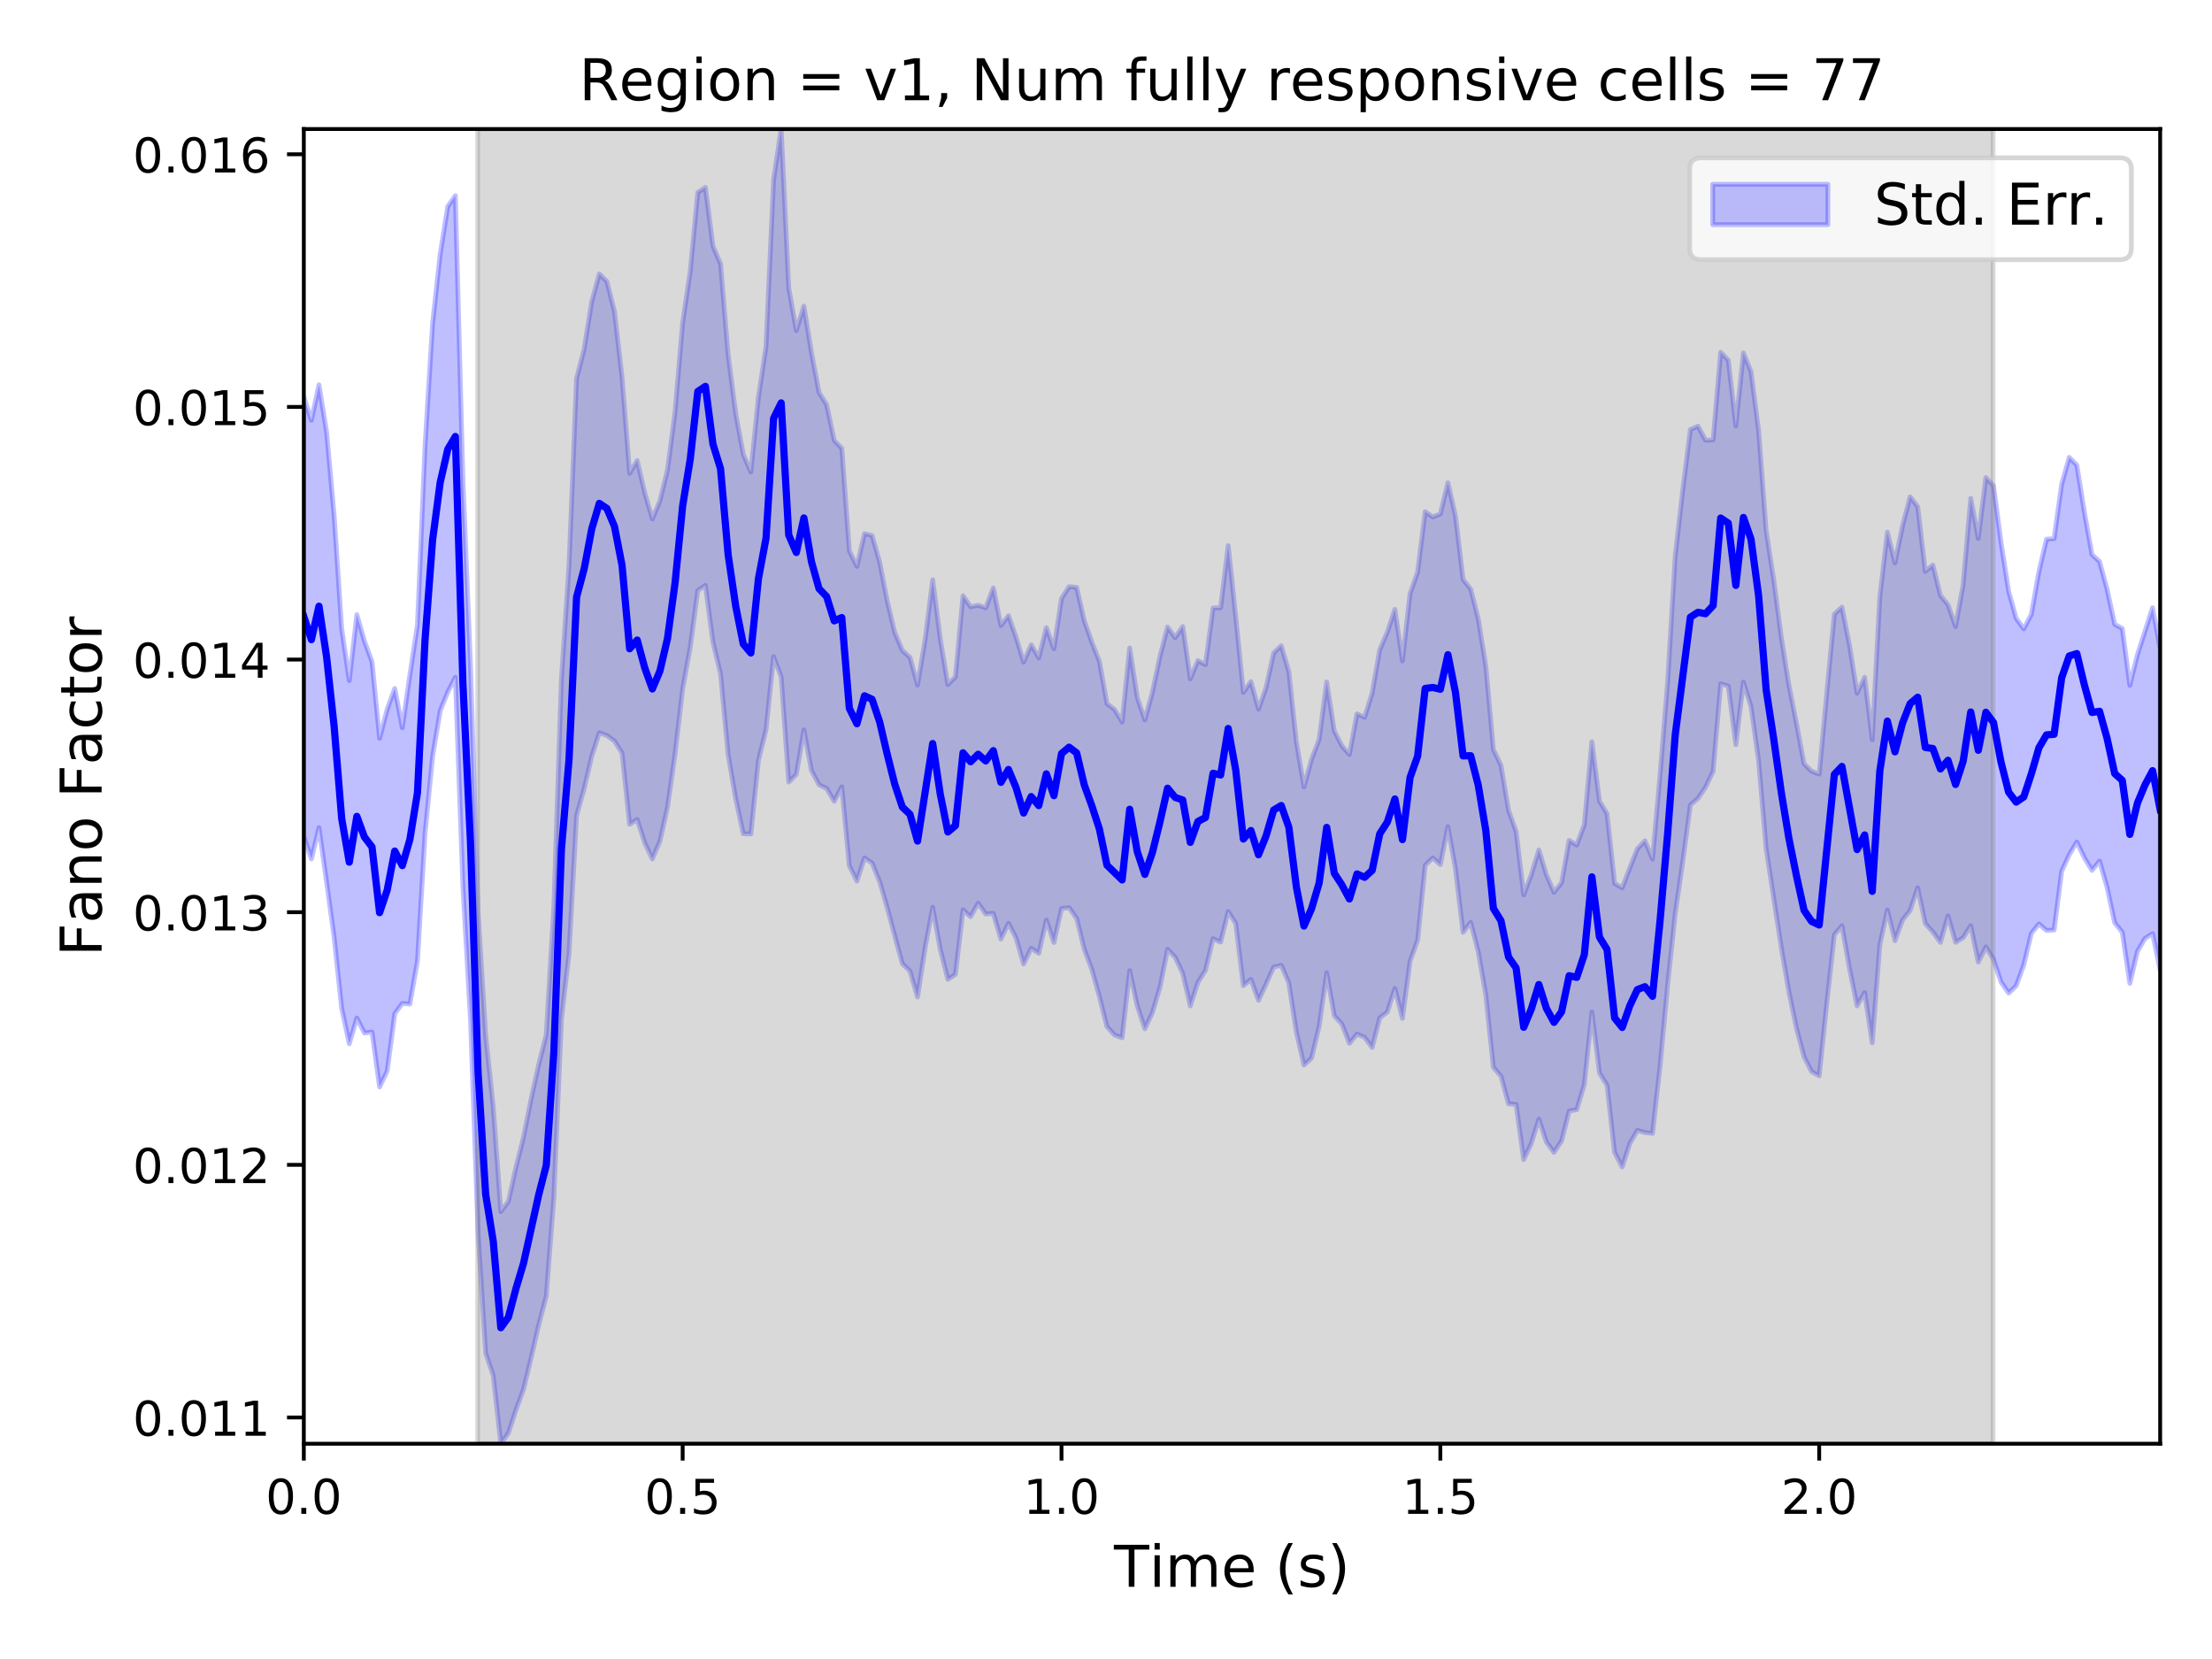 <?xml version="1.0" encoding="utf-8" standalone="no"?>
<!DOCTYPE svg PUBLIC "-//W3C//DTD SVG 1.1//EN"
  "http://www.w3.org/Graphics/SVG/1.1/DTD/svg11.dtd">
<!-- Created with matplotlib (https://matplotlib.org/) -->
<svg height="345.6pt" version="1.1" viewBox="0 0 460.8 345.6" width="460.8pt" xmlns="http://www.w3.org/2000/svg" xmlns:xlink="http://www.w3.org/1999/xlink">
 <defs>
  <style type="text/css">
*{stroke-linecap:butt;stroke-linejoin:round;}
  </style>
 </defs>
 <g id="figure_1">
  <g id="patch_1">
   <path d="M 0 345.6 
L 460.8 345.6 
L 460.8 0 
L 0 0 
z
" style="fill:#ffffff;"/>
  </g>
  <g id="axes_1">
   <g id="patch_2">
    <path d="M 63.29 300.76 
L 450 300.76 
L 450 26.88 
L 63.29 26.88 
z
" style="fill:#ffffff;"/>
   </g>
   <g id="PolyCollection_1">
    <defs>
     <path d="M 63.29 -262.924 
L 63.29 -171.371 
L 64.868 -166.653 
L 66.447 -173.198 
L 68.025 -161.938 
L 69.604 -150.371 
L 71.182 -135.532 
L 72.76 -128.17 
L 74.339 -133.522 
L 75.917 -130.407 
L 77.496 -130.612 
L 79.074 -119.158 
L 80.652 -122.468 
L 82.231 -134.428 
L 83.809 -136.569 
L 85.388 -136.446 
L 86.966 -145.476 
L 88.545 -171.958 
L 90.123 -188.089 
L 91.701 -197.516 
L 93.28 -201.44 
L 94.858 -204.515 
L 96.437 -160.906 
L 98.015 -133.15 
L 99.593 -88.686 
L 101.172 -63.714 
L 102.75 -59.066 
L 104.329 -44.84 
L 105.907 -47.07 
L 107.485 -51.899 
L 109.064 -56.196 
L 110.642 -62.717 
L 112.221 -69.588 
L 113.799 -75.627 
L 115.377 -96.228 
L 116.956 -133.262 
L 118.534 -146.983 
L 120.113 -175.711 
L 121.691 -181.327 
L 123.27 -188.056 
L 124.848 -192.947 
L 126.426 -192.387 
L 128.005 -191.221 
L 129.583 -188.727 
L 131.162 -173.89 
L 132.74 -174.884 
L 134.318 -170.001 
L 135.897 -166.672 
L 137.475 -170.385 
L 139.054 -177.484 
L 140.632 -188.6 
L 142.21 -202.102 
L 143.789 -210.799 
L 145.367 -222.59 
L 146.946 -223.673 
L 148.524 -211.836 
L 150.102 -205.269 
L 151.681 -188.456 
L 153.259 -179.223 
L 154.838 -171.917 
L 156.416 -171.866 
L 157.994 -187.231 
L 159.573 -193.533 
L 161.151 -208.82 
L 162.73 -204.612 
L 164.308 -182.678 
L 165.887 -184.273 
L 167.465 -193.574 
L 169.043 -185.077 
L 170.622 -182.107 
L 172.2 -181.35 
L 173.779 -178.679 
L 175.357 -181.705 
L 176.935 -165.236 
L 178.514 -162.053 
L 180.092 -166.876 
L 181.671 -165.81 
L 183.249 -161.951 
L 184.827 -156.533 
L 186.406 -150.603 
L 187.984 -144.837 
L 189.563 -143.297 
L 191.141 -137.889 
L 192.719 -148.165 
L 194.298 -156.6 
L 195.876 -147.833 
L 197.455 -141.584 
L 199.033 -142.615 
L 200.612 -156.067 
L 202.19 -154.639 
L 203.768 -157.452 
L 205.347 -155.197 
L 206.925 -155.337 
L 208.504 -149.971 
L 210.082 -153.264 
L 211.66 -150.211 
L 213.239 -144.789 
L 214.817 -148.059 
L 216.396 -147.008 
L 217.974 -153.942 
L 219.552 -149.259 
L 221.131 -156.328 
L 222.709 -156.523 
L 224.288 -154.267 
L 225.866 -147.894 
L 227.444 -143.679 
L 229.023 -138 
L 230.601 -131.735 
L 232.18 -129.983 
L 233.758 -129.411 
L 235.336 -143.399 
L 236.915 -136.068 
L 238.493 -131.274 
L 240.072 -134.655 
L 241.65 -139.99 
L 243.229 -147.835 
L 244.807 -146.207 
L 246.385 -142.823 
L 247.964 -136.059 
L 249.542 -140.935 
L 251.121 -143.466 
L 252.699 -150.069 
L 254.277 -149.33 
L 255.856 -155.725 
L 257.434 -153.212 
L 259.013 -140.274 
L 260.591 -141.574 
L 262.169 -137.195 
L 263.748 -140.606 
L 265.326 -144.135 
L 266.905 -144.512 
L 268.483 -140.883 
L 270.061 -130.588 
L 271.64 -123.723 
L 273.218 -125.186 
L 274.797 -131.762 
L 276.375 -142.954 
L 277.954 -134.024 
L 279.532 -132.294 
L 281.11 -128.258 
L 282.689 -130.184 
L 284.267 -129.521 
L 285.846 -127.394 
L 287.424 -133.566 
L 289.002 -134.784 
L 290.581 -139.673 
L 292.159 -133.465 
L 293.738 -145.338 
L 295.316 -149.763 
L 296.894 -165.369 
L 298.473 -166.889 
L 300.051 -165.486 
L 301.63 -173.4 
L 303.208 -164.582 
L 304.786 -151.372 
L 306.365 -153.456 
L 307.943 -147.385 
L 309.522 -138.36 
L 311.1 -123.262 
L 312.678 -121.425 
L 314.257 -115.648 
L 315.835 -115.525 
L 317.414 -104.039 
L 318.992 -107.395 
L 320.571 -112.48 
L 322.149 -107.697 
L 323.727 -105.541 
L 325.306 -107.933 
L 326.884 -114.16 
L 328.463 -114.435 
L 330.041 -119.693 
L 331.619 -134.777 
L 333.198 -122.063 
L 334.776 -119.528 
L 336.355 -105.526 
L 337.933 -102.494 
L 339.511 -107.371 
L 341.09 -110.127 
L 342.668 -109.671 
L 344.247 -109.497 
L 345.825 -123.568 
L 347.403 -140.486 
L 348.982 -155.279 
L 350.56 -166.196 
L 352.139 -177.927 
L 353.717 -179.274 
L 355.296 -181.621 
L 356.874 -184.94 
L 358.452 -203.154 
L 360.031 -202.677 
L 361.609 -190.464 
L 363.188 -203.515 
L 364.766 -198.415 
L 366.344 -187.172 
L 367.923 -168.83 
L 369.501 -158.462 
L 371.08 -148.198 
L 372.658 -139.044 
L 374.236 -131.421 
L 375.815 -125.468 
L 377.393 -122.367 
L 378.972 -121.476 
L 380.55 -136.586 
L 382.128 -150.875 
L 383.707 -152.764 
L 385.285 -143.853 
L 386.864 -136.058 
L 388.442 -138.835 
L 390.02 -128.358 
L 391.599 -148.774 
L 393.177 -156.025 
L 394.756 -149.623 
L 396.334 -153.938 
L 397.913 -155.931 
L 399.491 -160.665 
L 401.069 -153.224 
L 402.648 -151.454 
L 404.226 -149.275 
L 405.805 -154.813 
L 407.383 -149.287 
L 408.961 -150.272 
L 410.54 -152.766 
L 412.118 -145.173 
L 413.697 -148.342 
L 415.275 -145.749 
L 416.853 -141.012 
L 418.432 -138.725 
L 420.01 -140.239 
L 421.589 -144.601 
L 423.167 -151.162 
L 424.745 -153.131 
L 426.324 -151.769 
L 427.902 -151.866 
L 429.481 -164.094 
L 431.059 -167.558 
L 432.638 -170.186 
L 434.216 -166.902 
L 435.794 -164.288 
L 437.373 -166.238 
L 438.951 -160.713 
L 440.53 -153.357 
L 442.108 -151.408 
L 443.686 -140.737 
L 445.265 -147.393 
L 446.843 -150.112 
L 448.422 -151.111 
L 450 -143.481 
L 450 -210.403 
L 450 -210.403 
L 448.422 -219.002 
L 446.843 -214.101 
L 445.265 -209.204 
L 443.686 -202.83 
L 442.108 -214.657 
L 440.53 -215.545 
L 438.951 -222.806 
L 437.373 -228.618 
L 435.794 -230.079 
L 434.216 -238.893 
L 432.638 -248.717 
L 431.059 -250.322 
L 429.481 -244.698 
L 427.902 -233.391 
L 426.324 -233.272 
L 424.745 -226.535 
L 423.167 -217.612 
L 421.589 -214.586 
L 420.01 -216.775 
L 418.432 -222.443 
L 416.853 -232.591 
L 415.275 -244.435 
L 413.697 -246.108 
L 412.118 -233.426 
L 410.54 -241.784 
L 408.961 -223.768 
L 407.383 -215.07 
L 405.805 -219.632 
L 404.226 -221.552 
L 402.648 -227.891 
L 401.069 -226.567 
L 399.491 -240.061 
L 397.913 -242.099 
L 396.334 -236.045 
L 394.756 -228.332 
L 393.177 -234.738 
L 391.599 -221.157 
L 390.02 -191.474 
L 388.442 -204.501 
L 386.864 -201.187 
L 385.285 -211.17 
L 383.707 -219.118 
L 382.128 -217.662 
L 380.55 -201.138 
L 378.972 -184.332 
L 377.393 -184.93 
L 375.815 -186.481 
L 374.236 -194.896 
L 372.658 -202.883 
L 371.08 -212.799 
L 369.501 -224.787 
L 367.923 -234.965 
L 366.344 -255.935 
L 364.766 -268.162 
L 363.188 -272.093 
L 361.609 -256.843 
L 360.031 -270.563 
L 358.452 -272.21 
L 356.874 -253.967 
L 355.296 -253.884 
L 353.717 -256.823 
L 352.139 -256.123 
L 350.56 -243.536 
L 348.982 -229.754 
L 347.403 -203.429 
L 345.825 -184.147 
L 344.247 -166.611 
L 342.668 -170.438 
L 341.09 -168.771 
L 339.511 -164.771 
L 337.933 -160.633 
L 336.355 -161.572 
L 334.776 -176.093 
L 333.198 -178.689 
L 331.619 -191.083 
L 330.041 -173.768 
L 328.463 -169.547 
L 326.884 -170.528 
L 325.306 -161.714 
L 323.727 -159.712 
L 322.149 -163.366 
L 320.571 -168.539 
L 318.992 -163.36 
L 317.414 -159.162 
L 315.835 -172.36 
L 314.257 -176.801 
L 312.678 -186.179 
L 311.1 -189.458 
L 309.522 -206.819 
L 307.943 -216.691 
L 306.365 -222.89 
L 304.786 -224.888 
L 303.208 -238.047 
L 301.63 -245.034 
L 300.051 -238.542 
L 298.473 -237.892 
L 296.894 -239.001 
L 295.316 -226.382 
L 293.738 -221.92 
L 292.159 -207.92 
L 290.581 -218.656 
L 289.002 -213.89 
L 287.424 -210.24 
L 285.846 -201.183 
L 284.267 -196.156 
L 282.689 -196.898 
L 281.11 -188.405 
L 279.532 -190.236 
L 277.954 -193.35 
L 276.375 -203.518 
L 274.797 -191.521 
L 273.218 -187.408 
L 271.64 -181.648 
L 270.061 -191.028 
L 268.483 -205.687 
L 266.905 -211.072 
L 265.326 -209.569 
L 263.748 -202.346 
L 262.169 -197.876 
L 260.591 -203.606 
L 259.013 -201.353 
L 257.434 -217.062 
L 255.856 -231.956 
L 254.277 -218.983 
L 252.699 -218.946 
L 251.121 -207.134 
L 249.542 -207.992 
L 247.964 -204.176 
L 246.385 -215.07 
L 244.807 -212.757 
L 243.229 -214.974 
L 241.65 -208.883 
L 240.072 -201.393 
L 238.493 -195.613 
L 236.915 -200.292 
L 235.336 -210.634 
L 233.758 -195.179 
L 232.18 -197.801 
L 230.601 -198.993 
L 229.023 -207.807 
L 227.444 -211.824 
L 225.866 -216.311 
L 224.288 -223.237 
L 222.709 -223.373 
L 221.131 -220.898 
L 219.552 -210.447 
L 217.974 -214.843 
L 216.396 -208.548 
L 214.817 -211.262 
L 213.239 -207.667 
L 211.66 -212.849 
L 210.082 -217.341 
L 208.504 -215.277 
L 206.925 -223.118 
L 205.347 -218.971 
L 203.768 -219.507 
L 202.19 -219.194 
L 200.612 -221.492 
L 199.033 -204.605 
L 197.455 -202.979 
L 195.876 -212.462 
L 194.298 -224.813 
L 192.719 -212.277 
L 191.141 -202.883 
L 189.563 -208.655 
L 187.984 -210.084 
L 186.406 -213.779 
L 184.827 -220.384 
L 183.249 -228.48 
L 181.671 -234.036 
L 180.092 -234.428 
L 178.514 -227.608 
L 176.935 -230.83 
L 175.357 -252.203 
L 173.779 -253.845 
L 172.2 -261.298 
L 170.622 -263.821 
L 169.043 -272.089 
L 167.465 -281.828 
L 165.887 -276.74 
L 164.308 -285.589 
L 162.73 -318.72 
L 161.151 -308.088 
L 159.573 -273.364 
L 157.994 -262.831 
L 156.416 -247.271 
L 154.838 -250.947 
L 153.259 -259.455 
L 151.681 -271.699 
L 150.102 -290.648 
L 148.524 -294.305 
L 146.946 -306.553 
L 145.367 -305.52 
L 143.789 -289.09 
L 142.21 -278.335 
L 140.632 -259.797 
L 139.054 -247.719 
L 137.475 -241.255 
L 135.897 -237.483 
L 134.318 -242.893 
L 132.74 -249.654 
L 131.162 -247.004 
L 129.583 -266.93 
L 128.005 -280.662 
L 126.426 -286.971 
L 124.848 -288.533 
L 123.27 -282.749 
L 121.691 -272.87 
L 120.113 -266.736 
L 118.534 -227.688 
L 116.956 -204.141 
L 115.377 -156.683 
L 113.799 -130.061 
L 112.221 -123.803 
L 110.642 -116.668 
L 109.064 -108.716 
L 107.485 -102.444 
L 105.907 -95.314 
L 104.329 -93.182 
L 102.75 -115.05 
L 101.172 -129.871 
L 99.593 -155.613 
L 98.015 -206.875 
L 96.437 -245.538 
L 94.858 -304.842 
L 93.28 -302.59 
L 91.701 -292.678 
L 90.123 -278.26 
L 88.545 -252.716 
L 86.966 -215.452 
L 85.388 -205.021 
L 83.809 -193.996 
L 82.231 -202.179 
L 80.652 -197.824 
L 79.074 -191.787 
L 77.496 -207.723 
L 75.917 -212.051 
L 74.339 -217.551 
L 72.76 -203.81 
L 71.182 -214.59 
L 69.604 -238.212 
L 68.025 -255.701 
L 66.447 -265.438 
L 64.868 -258.04 
L 63.29 -262.924 
z
" id="m37f18c3637" style="stroke:#0000ff;stroke-opacity:0.25;"/>
    </defs>
    <g clip-path="url(#p51eeb7cd8c)">
     <use style="fill:#0000ff;fill-opacity:0.25;stroke:#0000ff;stroke-opacity:0.25;" x="0" xlink:href="#m37f18c3637" y="345.6"/>
    </g>
   </g>
   <g id="PolyCollection_2">
    <defs>
     <path d="M 99.514 -44.84 
L 99.514 -318.72 
L 415.196 -318.72 
L 415.196 -44.84 
L 415.196 -44.84 
L 99.514 -44.84 
z
" id="m13f247b39d" style="stroke:#808080;stroke-opacity:0.3;"/>
    </defs>
    <g clip-path="url(#p51eeb7cd8c)">
     <use style="fill:#808080;fill-opacity:0.3;stroke:#808080;stroke-opacity:0.3;" x="0" xlink:href="#m13f247b39d" y="345.6"/>
    </g>
   </g>
   <g id="matplotlib.axis_1">
    <g id="xtick_1">
     <g id="line2d_1">
      <defs>
       <path d="M 0 0 
L 0 3.5 
" id="me05dcfaf35" style="stroke:#000000;stroke-width:0.8;"/>
      </defs>
      <g>
       <use style="stroke:#000000;stroke-width:0.8;" x="63.29" xlink:href="#me05dcfaf35" y="300.76"/>
      </g>
     </g>
     <g id="text_1">
      <!-- 0.0 -->
      <defs>
       <path d="M 31.781 66.406 
Q 24.172 66.406 20.328 58.906 
Q 16.5 51.422 16.5 36.375 
Q 16.5 21.391 20.328 13.891 
Q 24.172 6.391 31.781 6.391 
Q 39.453 6.391 43.281 13.891 
Q 47.125 21.391 47.125 36.375 
Q 47.125 51.422 43.281 58.906 
Q 39.453 66.406 31.781 66.406 
z
M 31.781 74.219 
Q 44.047 74.219 50.516 64.516 
Q 56.984 54.828 56.984 36.375 
Q 56.984 17.969 50.516 8.266 
Q 44.047 -1.422 31.781 -1.422 
Q 19.531 -1.422 13.062 8.266 
Q 6.594 17.969 6.594 36.375 
Q 6.594 54.828 13.062 64.516 
Q 19.531 74.219 31.781 74.219 
z
" id="DejaVuSans-48"/>
       <path d="M 10.688 12.406 
L 21 12.406 
L 21 0 
L 10.688 0 
z
" id="DejaVuSans-46"/>
      </defs>
      <g transform="translate(55.338 315.358)scale(0.1 -0.1)">
       <use xlink:href="#DejaVuSans-48"/>
       <use x="63.623" xlink:href="#DejaVuSans-46"/>
       <use x="95.41" xlink:href="#DejaVuSans-48"/>
      </g>
     </g>
    </g>
    <g id="xtick_2">
     <g id="line2d_2">
      <g>
       <use style="stroke:#000000;stroke-width:0.8;" x="142.21" xlink:href="#me05dcfaf35" y="300.76"/>
      </g>
     </g>
     <g id="text_2">
      <!-- 0.5 -->
      <defs>
       <path d="M 10.797 72.906 
L 49.516 72.906 
L 49.516 64.594 
L 19.828 64.594 
L 19.828 46.734 
Q 21.969 47.469 24.109 47.828 
Q 26.266 48.188 28.422 48.188 
Q 40.625 48.188 47.75 41.5 
Q 54.891 34.812 54.891 23.391 
Q 54.891 11.625 47.562 5.094 
Q 40.234 -1.422 26.906 -1.422 
Q 22.312 -1.422 17.547 -0.641 
Q 12.797 0.141 7.719 1.703 
L 7.719 11.625 
Q 12.109 9.234 16.797 8.062 
Q 21.484 6.891 26.703 6.891 
Q 35.156 6.891 40.078 11.328 
Q 45.016 15.766 45.016 23.391 
Q 45.016 31 40.078 35.438 
Q 35.156 39.891 26.703 39.891 
Q 22.75 39.891 18.812 39.016 
Q 14.891 38.141 10.797 36.281 
z
" id="DejaVuSans-53"/>
      </defs>
      <g transform="translate(134.259 315.358)scale(0.1 -0.1)">
       <use xlink:href="#DejaVuSans-48"/>
       <use x="63.623" xlink:href="#DejaVuSans-46"/>
       <use x="95.41" xlink:href="#DejaVuSans-53"/>
      </g>
     </g>
    </g>
    <g id="xtick_3">
     <g id="line2d_3">
      <g>
       <use style="stroke:#000000;stroke-width:0.8;" x="221.131" xlink:href="#me05dcfaf35" y="300.76"/>
      </g>
     </g>
     <g id="text_3">
      <!-- 1.0 -->
      <defs>
       <path d="M 12.406 8.297 
L 28.516 8.297 
L 28.516 63.922 
L 10.984 60.406 
L 10.984 69.391 
L 28.422 72.906 
L 38.281 72.906 
L 38.281 8.297 
L 54.391 8.297 
L 54.391 0 
L 12.406 0 
z
" id="DejaVuSans-49"/>
      </defs>
      <g transform="translate(213.179 315.358)scale(0.1 -0.1)">
       <use xlink:href="#DejaVuSans-49"/>
       <use x="63.623" xlink:href="#DejaVuSans-46"/>
       <use x="95.41" xlink:href="#DejaVuSans-48"/>
      </g>
     </g>
    </g>
    <g id="xtick_4">
     <g id="line2d_4">
      <g>
       <use style="stroke:#000000;stroke-width:0.8;" x="300.051" xlink:href="#me05dcfaf35" y="300.76"/>
      </g>
     </g>
     <g id="text_4">
      <!-- 1.5 -->
      <g transform="translate(292.1 315.358)scale(0.1 -0.1)">
       <use xlink:href="#DejaVuSans-49"/>
       <use x="63.623" xlink:href="#DejaVuSans-46"/>
       <use x="95.41" xlink:href="#DejaVuSans-53"/>
      </g>
     </g>
    </g>
    <g id="xtick_5">
     <g id="line2d_5">
      <g>
       <use style="stroke:#000000;stroke-width:0.8;" x="378.972" xlink:href="#me05dcfaf35" y="300.76"/>
      </g>
     </g>
     <g id="text_5">
      <!-- 2.0 -->
      <defs>
       <path d="M 19.188 8.297 
L 53.609 8.297 
L 53.609 0 
L 7.328 0 
L 7.328 8.297 
Q 12.938 14.109 22.625 23.891 
Q 32.328 33.688 34.812 36.531 
Q 39.547 41.844 41.422 45.531 
Q 43.312 49.219 43.312 52.781 
Q 43.312 58.594 39.234 62.25 
Q 35.156 65.922 28.609 65.922 
Q 23.969 65.922 18.812 64.312 
Q 13.672 62.703 7.812 59.422 
L 7.812 69.391 
Q 13.766 71.781 18.938 73 
Q 24.125 74.219 28.422 74.219 
Q 39.75 74.219 46.484 68.547 
Q 53.219 62.891 53.219 53.422 
Q 53.219 48.922 51.531 44.891 
Q 49.859 40.875 45.406 35.406 
Q 44.188 33.984 37.641 27.219 
Q 31.109 20.453 19.188 8.297 
z
" id="DejaVuSans-50"/>
      </defs>
      <g transform="translate(371.02 315.358)scale(0.1 -0.1)">
       <use xlink:href="#DejaVuSans-50"/>
       <use x="63.623" xlink:href="#DejaVuSans-46"/>
       <use x="95.41" xlink:href="#DejaVuSans-48"/>
      </g>
     </g>
    </g>
    <g id="text_6">
     <!-- Time (s) -->
     <defs>
      <path d="M -0.297 72.906 
L 61.375 72.906 
L 61.375 64.594 
L 35.5 64.594 
L 35.5 0 
L 25.594 0 
L 25.594 64.594 
L -0.297 64.594 
z
" id="DejaVuSans-84"/>
      <path d="M 9.422 54.688 
L 18.406 54.688 
L 18.406 0 
L 9.422 0 
z
M 9.422 75.984 
L 18.406 75.984 
L 18.406 64.594 
L 9.422 64.594 
z
" id="DejaVuSans-105"/>
      <path d="M 52 44.188 
Q 55.375 50.25 60.062 53.125 
Q 64.75 56 71.094 56 
Q 79.641 56 84.281 50.016 
Q 88.922 44.047 88.922 33.016 
L 88.922 0 
L 79.891 0 
L 79.891 32.719 
Q 79.891 40.578 77.094 44.375 
Q 74.312 48.188 68.609 48.188 
Q 61.625 48.188 57.562 43.547 
Q 53.516 38.922 53.516 30.906 
L 53.516 0 
L 44.484 0 
L 44.484 32.719 
Q 44.484 40.625 41.703 44.406 
Q 38.922 48.188 33.109 48.188 
Q 26.219 48.188 22.156 43.531 
Q 18.109 38.875 18.109 30.906 
L 18.109 0 
L 9.078 0 
L 9.078 54.688 
L 18.109 54.688 
L 18.109 46.188 
Q 21.188 51.219 25.484 53.609 
Q 29.781 56 35.688 56 
Q 41.656 56 45.828 52.969 
Q 50 49.953 52 44.188 
z
" id="DejaVuSans-109"/>
      <path d="M 56.203 29.594 
L 56.203 25.203 
L 14.891 25.203 
Q 15.484 15.922 20.484 11.062 
Q 25.484 6.203 34.422 6.203 
Q 39.594 6.203 44.453 7.469 
Q 49.312 8.734 54.109 11.281 
L 54.109 2.781 
Q 49.266 0.734 44.188 -0.344 
Q 39.109 -1.422 33.891 -1.422 
Q 20.797 -1.422 13.156 6.188 
Q 5.516 13.812 5.516 26.812 
Q 5.516 40.234 12.766 48.109 
Q 20.016 56 32.328 56 
Q 43.359 56 49.781 48.891 
Q 56.203 41.797 56.203 29.594 
z
M 47.219 32.234 
Q 47.125 39.594 43.094 43.984 
Q 39.062 48.391 32.422 48.391 
Q 24.906 48.391 20.391 44.141 
Q 15.875 39.891 15.188 32.172 
z
" id="DejaVuSans-101"/>
      <path id="DejaVuSans-32"/>
      <path d="M 31 75.875 
Q 24.469 64.656 21.281 53.656 
Q 18.109 42.672 18.109 31.391 
Q 18.109 20.125 21.312 9.062 
Q 24.516 -2 31 -13.188 
L 23.188 -13.188 
Q 15.875 -1.703 12.234 9.375 
Q 8.594 20.453 8.594 31.391 
Q 8.594 42.281 12.203 53.312 
Q 15.828 64.359 23.188 75.875 
z
" id="DejaVuSans-40"/>
      <path d="M 44.281 53.078 
L 44.281 44.578 
Q 40.484 46.531 36.375 47.5 
Q 32.281 48.484 27.875 48.484 
Q 21.188 48.484 17.844 46.438 
Q 14.5 44.391 14.5 40.281 
Q 14.5 37.156 16.891 35.375 
Q 19.281 33.594 26.516 31.984 
L 29.594 31.297 
Q 39.156 29.25 43.188 25.516 
Q 47.219 21.781 47.219 15.094 
Q 47.219 7.469 41.188 3.016 
Q 35.156 -1.422 24.609 -1.422 
Q 20.219 -1.422 15.453 -0.562 
Q 10.688 0.297 5.422 2 
L 5.422 11.281 
Q 10.406 8.688 15.234 7.391 
Q 20.062 6.109 24.812 6.109 
Q 31.156 6.109 34.562 8.281 
Q 37.984 10.453 37.984 14.406 
Q 37.984 18.062 35.516 20.016 
Q 33.062 21.969 24.703 23.781 
L 21.578 24.516 
Q 13.234 26.266 9.516 29.906 
Q 5.812 33.547 5.812 39.891 
Q 5.812 47.609 11.281 51.797 
Q 16.75 56 26.812 56 
Q 31.781 56 36.172 55.266 
Q 40.578 54.547 44.281 53.078 
z
" id="DejaVuSans-115"/>
      <path d="M 8.016 75.875 
L 15.828 75.875 
Q 23.141 64.359 26.781 53.312 
Q 30.422 42.281 30.422 31.391 
Q 30.422 20.453 26.781 9.375 
Q 23.141 -1.703 15.828 -13.188 
L 8.016 -13.188 
Q 14.5 -2 17.703 9.062 
Q 20.906 20.125 20.906 31.391 
Q 20.906 42.672 17.703 53.656 
Q 14.5 64.656 8.016 75.875 
z
" id="DejaVuSans-41"/>
     </defs>
     <g transform="translate(232.066 330.556)scale(0.12 -0.12)">
      <use xlink:href="#DejaVuSans-84"/>
      <use x="61.037" xlink:href="#DejaVuSans-105"/>
      <use x="88.82" xlink:href="#DejaVuSans-109"/>
      <use x="186.232" xlink:href="#DejaVuSans-101"/>
      <use x="247.756" xlink:href="#DejaVuSans-32"/>
      <use x="279.543" xlink:href="#DejaVuSans-40"/>
      <use x="318.557" xlink:href="#DejaVuSans-115"/>
      <use x="370.656" xlink:href="#DejaVuSans-41"/>
     </g>
    </g>
   </g>
   <g id="matplotlib.axis_2">
    <g id="ytick_1">
     <g id="line2d_6">
      <defs>
       <path d="M 0 0 
L -3.5 0 
" id="md0b5a8beb8" style="stroke:#000000;stroke-width:0.8;"/>
      </defs>
      <g>
       <use style="stroke:#000000;stroke-width:0.8;" x="63.29" xlink:href="#md0b5a8beb8" y="295.287"/>
      </g>
     </g>
     <g id="text_7">
      <!-- 0.011 -->
      <g transform="translate(27.662 299.087)scale(0.1 -0.1)">
       <use xlink:href="#DejaVuSans-48"/>
       <use x="63.623" xlink:href="#DejaVuSans-46"/>
       <use x="95.41" xlink:href="#DejaVuSans-48"/>
       <use x="159.033" xlink:href="#DejaVuSans-49"/>
       <use x="222.656" xlink:href="#DejaVuSans-49"/>
      </g>
     </g>
    </g>
    <g id="ytick_2">
     <g id="line2d_7">
      <g>
       <use style="stroke:#000000;stroke-width:0.8;" x="63.29" xlink:href="#md0b5a8beb8" y="242.657"/>
      </g>
     </g>
     <g id="text_8">
      <!-- 0.012 -->
      <g transform="translate(27.662 246.456)scale(0.1 -0.1)">
       <use xlink:href="#DejaVuSans-48"/>
       <use x="63.623" xlink:href="#DejaVuSans-46"/>
       <use x="95.41" xlink:href="#DejaVuSans-48"/>
       <use x="159.033" xlink:href="#DejaVuSans-49"/>
       <use x="222.656" xlink:href="#DejaVuSans-50"/>
      </g>
     </g>
    </g>
    <g id="ytick_3">
     <g id="line2d_8">
      <g>
       <use style="stroke:#000000;stroke-width:0.8;" x="63.29" xlink:href="#md0b5a8beb8" y="190.026"/>
      </g>
     </g>
     <g id="text_9">
      <!-- 0.013 -->
      <defs>
       <path d="M 40.578 39.312 
Q 47.656 37.797 51.625 33 
Q 55.609 28.219 55.609 21.188 
Q 55.609 10.406 48.188 4.484 
Q 40.766 -1.422 27.094 -1.422 
Q 22.516 -1.422 17.656 -0.516 
Q 12.797 0.391 7.625 2.203 
L 7.625 11.719 
Q 11.719 9.328 16.594 8.109 
Q 21.484 6.891 26.812 6.891 
Q 36.078 6.891 40.938 10.547 
Q 45.797 14.203 45.797 21.188 
Q 45.797 27.641 41.281 31.266 
Q 36.766 34.906 28.719 34.906 
L 20.219 34.906 
L 20.219 43.016 
L 29.109 43.016 
Q 36.375 43.016 40.234 45.922 
Q 44.094 48.828 44.094 54.297 
Q 44.094 59.906 40.109 62.906 
Q 36.141 65.922 28.719 65.922 
Q 24.656 65.922 20.016 65.031 
Q 15.375 64.156 9.812 62.312 
L 9.812 71.094 
Q 15.438 72.656 20.344 73.438 
Q 25.25 74.219 29.594 74.219 
Q 40.828 74.219 47.359 69.109 
Q 53.906 64.016 53.906 55.328 
Q 53.906 49.266 50.438 45.094 
Q 46.969 40.922 40.578 39.312 
z
" id="DejaVuSans-51"/>
      </defs>
      <g transform="translate(27.662 193.825)scale(0.1 -0.1)">
       <use xlink:href="#DejaVuSans-48"/>
       <use x="63.623" xlink:href="#DejaVuSans-46"/>
       <use x="95.41" xlink:href="#DejaVuSans-48"/>
       <use x="159.033" xlink:href="#DejaVuSans-49"/>
       <use x="222.656" xlink:href="#DejaVuSans-51"/>
      </g>
     </g>
    </g>
    <g id="ytick_4">
     <g id="line2d_9">
      <g>
       <use style="stroke:#000000;stroke-width:0.8;" x="63.29" xlink:href="#md0b5a8beb8" y="137.395"/>
      </g>
     </g>
     <g id="text_10">
      <!-- 0.014 -->
      <defs>
       <path d="M 37.797 64.312 
L 12.891 25.391 
L 37.797 25.391 
z
M 35.203 72.906 
L 47.609 72.906 
L 47.609 25.391 
L 58.016 25.391 
L 58.016 17.188 
L 47.609 17.188 
L 47.609 0 
L 37.797 0 
L 37.797 17.188 
L 4.891 17.188 
L 4.891 26.703 
z
" id="DejaVuSans-52"/>
      </defs>
      <g transform="translate(27.662 141.195)scale(0.1 -0.1)">
       <use xlink:href="#DejaVuSans-48"/>
       <use x="63.623" xlink:href="#DejaVuSans-46"/>
       <use x="95.41" xlink:href="#DejaVuSans-48"/>
       <use x="159.033" xlink:href="#DejaVuSans-49"/>
       <use x="222.656" xlink:href="#DejaVuSans-52"/>
      </g>
     </g>
    </g>
    <g id="ytick_5">
     <g id="line2d_10">
      <g>
       <use style="stroke:#000000;stroke-width:0.8;" x="63.29" xlink:href="#md0b5a8beb8" y="84.765"/>
      </g>
     </g>
     <g id="text_11">
      <!-- 0.015 -->
      <g transform="translate(27.662 88.564)scale(0.1 -0.1)">
       <use xlink:href="#DejaVuSans-48"/>
       <use x="63.623" xlink:href="#DejaVuSans-46"/>
       <use x="95.41" xlink:href="#DejaVuSans-48"/>
       <use x="159.033" xlink:href="#DejaVuSans-49"/>
       <use x="222.656" xlink:href="#DejaVuSans-53"/>
      </g>
     </g>
    </g>
    <g id="ytick_6">
     <g id="line2d_11">
      <g>
       <use style="stroke:#000000;stroke-width:0.8;" x="63.29" xlink:href="#md0b5a8beb8" y="32.134"/>
      </g>
     </g>
     <g id="text_12">
      <!-- 0.016 -->
      <defs>
       <path d="M 33.016 40.375 
Q 26.375 40.375 22.484 35.828 
Q 18.609 31.297 18.609 23.391 
Q 18.609 15.531 22.484 10.953 
Q 26.375 6.391 33.016 6.391 
Q 39.656 6.391 43.531 10.953 
Q 47.406 15.531 47.406 23.391 
Q 47.406 31.297 43.531 35.828 
Q 39.656 40.375 33.016 40.375 
z
M 52.594 71.297 
L 52.594 62.312 
Q 48.875 64.062 45.094 64.984 
Q 41.312 65.922 37.594 65.922 
Q 27.828 65.922 22.672 59.328 
Q 17.531 52.734 16.797 39.406 
Q 19.672 43.656 24.016 45.922 
Q 28.375 48.188 33.594 48.188 
Q 44.578 48.188 50.953 41.516 
Q 57.328 34.859 57.328 23.391 
Q 57.328 12.156 50.688 5.359 
Q 44.047 -1.422 33.016 -1.422 
Q 20.359 -1.422 13.672 8.266 
Q 6.984 17.969 6.984 36.375 
Q 6.984 53.656 15.188 63.938 
Q 23.391 74.219 37.203 74.219 
Q 40.922 74.219 44.703 73.484 
Q 48.484 72.75 52.594 71.297 
z
" id="DejaVuSans-54"/>
      </defs>
      <g transform="translate(27.662 35.933)scale(0.1 -0.1)">
       <use xlink:href="#DejaVuSans-48"/>
       <use x="63.623" xlink:href="#DejaVuSans-46"/>
       <use x="95.41" xlink:href="#DejaVuSans-48"/>
       <use x="159.033" xlink:href="#DejaVuSans-49"/>
       <use x="222.656" xlink:href="#DejaVuSans-54"/>
      </g>
     </g>
    </g>
    <g id="text_13">
     <!-- Fano Factor -->
     <defs>
      <path d="M 9.812 72.906 
L 51.703 72.906 
L 51.703 64.594 
L 19.672 64.594 
L 19.672 43.109 
L 48.578 43.109 
L 48.578 34.812 
L 19.672 34.812 
L 19.672 0 
L 9.812 0 
z
" id="DejaVuSans-70"/>
      <path d="M 34.281 27.484 
Q 23.391 27.484 19.188 25 
Q 14.984 22.516 14.984 16.5 
Q 14.984 11.719 18.141 8.906 
Q 21.297 6.109 26.703 6.109 
Q 34.188 6.109 38.703 11.406 
Q 43.219 16.703 43.219 25.484 
L 43.219 27.484 
z
M 52.203 31.203 
L 52.203 0 
L 43.219 0 
L 43.219 8.297 
Q 40.141 3.328 35.547 0.953 
Q 30.953 -1.422 24.312 -1.422 
Q 15.922 -1.422 10.953 3.297 
Q 6 8.016 6 15.922 
Q 6 25.141 12.172 29.828 
Q 18.359 34.516 30.609 34.516 
L 43.219 34.516 
L 43.219 35.406 
Q 43.219 41.609 39.141 45 
Q 35.062 48.391 27.688 48.391 
Q 23 48.391 18.547 47.266 
Q 14.109 46.141 10.016 43.891 
L 10.016 52.203 
Q 14.938 54.109 19.578 55.047 
Q 24.219 56 28.609 56 
Q 40.484 56 46.344 49.844 
Q 52.203 43.703 52.203 31.203 
z
" id="DejaVuSans-97"/>
      <path d="M 54.891 33.016 
L 54.891 0 
L 45.906 0 
L 45.906 32.719 
Q 45.906 40.484 42.875 44.328 
Q 39.844 48.188 33.797 48.188 
Q 26.516 48.188 22.312 43.547 
Q 18.109 38.922 18.109 30.906 
L 18.109 0 
L 9.078 0 
L 9.078 54.688 
L 18.109 54.688 
L 18.109 46.188 
Q 21.344 51.125 25.703 53.562 
Q 30.078 56 35.797 56 
Q 45.219 56 50.047 50.172 
Q 54.891 44.344 54.891 33.016 
z
" id="DejaVuSans-110"/>
      <path d="M 30.609 48.391 
Q 23.391 48.391 19.188 42.75 
Q 14.984 37.109 14.984 27.297 
Q 14.984 17.484 19.156 11.844 
Q 23.344 6.203 30.609 6.203 
Q 37.797 6.203 41.984 11.859 
Q 46.188 17.531 46.188 27.297 
Q 46.188 37.016 41.984 42.703 
Q 37.797 48.391 30.609 48.391 
z
M 30.609 56 
Q 42.328 56 49.016 48.375 
Q 55.719 40.766 55.719 27.297 
Q 55.719 13.875 49.016 6.219 
Q 42.328 -1.422 30.609 -1.422 
Q 18.844 -1.422 12.172 6.219 
Q 5.516 13.875 5.516 27.297 
Q 5.516 40.766 12.172 48.375 
Q 18.844 56 30.609 56 
z
" id="DejaVuSans-111"/>
      <path d="M 48.781 52.594 
L 48.781 44.188 
Q 44.969 46.297 41.141 47.344 
Q 37.312 48.391 33.406 48.391 
Q 24.656 48.391 19.812 42.844 
Q 14.984 37.312 14.984 27.297 
Q 14.984 17.281 19.812 11.734 
Q 24.656 6.203 33.406 6.203 
Q 37.312 6.203 41.141 7.25 
Q 44.969 8.297 48.781 10.406 
L 48.781 2.094 
Q 45.016 0.344 40.984 -0.531 
Q 36.969 -1.422 32.422 -1.422 
Q 20.062 -1.422 12.781 6.344 
Q 5.516 14.109 5.516 27.297 
Q 5.516 40.672 12.859 48.328 
Q 20.219 56 33.016 56 
Q 37.156 56 41.109 55.141 
Q 45.062 54.297 48.781 52.594 
z
" id="DejaVuSans-99"/>
      <path d="M 18.312 70.219 
L 18.312 54.688 
L 36.812 54.688 
L 36.812 47.703 
L 18.312 47.703 
L 18.312 18.016 
Q 18.312 11.328 20.141 9.422 
Q 21.969 7.516 27.594 7.516 
L 36.812 7.516 
L 36.812 0 
L 27.594 0 
Q 17.188 0 13.234 3.875 
Q 9.281 7.766 9.281 18.016 
L 9.281 47.703 
L 2.688 47.703 
L 2.688 54.688 
L 9.281 54.688 
L 9.281 70.219 
z
" id="DejaVuSans-116"/>
      <path d="M 41.109 46.297 
Q 39.594 47.172 37.812 47.578 
Q 36.031 48 33.891 48 
Q 26.266 48 22.188 43.047 
Q 18.109 38.094 18.109 28.812 
L 18.109 0 
L 9.078 0 
L 9.078 54.688 
L 18.109 54.688 
L 18.109 46.188 
Q 20.953 51.172 25.484 53.578 
Q 30.031 56 36.531 56 
Q 37.453 56 38.578 55.875 
Q 39.703 55.766 41.062 55.516 
z
" id="DejaVuSans-114"/>
     </defs>
     <g transform="translate(21.166 199.228)rotate(-90)scale(0.12 -0.12)">
      <use xlink:href="#DejaVuSans-70"/>
      <use x="57.379" xlink:href="#DejaVuSans-97"/>
      <use x="118.658" xlink:href="#DejaVuSans-110"/>
      <use x="182.037" xlink:href="#DejaVuSans-111"/>
      <use x="243.219" xlink:href="#DejaVuSans-32"/>
      <use x="275.006" xlink:href="#DejaVuSans-70"/>
      <use x="332.385" xlink:href="#DejaVuSans-97"/>
      <use x="393.664" xlink:href="#DejaVuSans-99"/>
      <use x="448.645" xlink:href="#DejaVuSans-116"/>
      <use x="487.854" xlink:href="#DejaVuSans-111"/>
      <use x="549.035" xlink:href="#DejaVuSans-114"/>
     </g>
    </g>
   </g>
   <g id="line2d_12">
    <path clip-path="url(#p51eeb7cd8c)" d="M 63.29 128.453 
L 64.868 133.254 
L 66.447 126.282 
L 68.025 136.781 
L 69.604 151.309 
L 71.182 170.539 
L 72.76 179.61 
L 74.339 170.064 
L 75.917 174.371 
L 77.496 176.432 
L 79.074 190.127 
L 80.652 185.454 
L 82.231 177.296 
L 83.809 180.317 
L 85.388 174.867 
L 86.966 165.136 
L 88.545 133.263 
L 90.123 112.426 
L 91.701 100.503 
L 93.28 93.585 
L 94.858 90.922 
L 96.437 142.378 
L 98.015 175.588 
L 99.593 223.45 
L 101.172 248.808 
L 102.75 258.542 
L 104.329 276.589 
L 105.907 274.408 
L 107.485 268.429 
L 109.064 263.144 
L 112.221 248.905 
L 113.799 242.756 
L 115.377 219.145 
L 116.956 176.898 
L 118.534 158.264 
L 120.113 124.376 
L 121.691 118.502 
L 123.27 110.197 
L 124.848 104.86 
L 126.426 105.921 
L 128.005 109.658 
L 129.583 117.772 
L 131.162 135.153 
L 132.74 133.331 
L 134.318 139.153 
L 135.897 143.522 
L 137.475 139.78 
L 139.054 132.999 
L 140.632 121.402 
L 142.21 105.381 
L 143.789 95.655 
L 145.367 81.545 
L 146.946 80.487 
L 148.524 92.529 
L 150.102 97.642 
L 151.681 115.522 
L 153.259 126.261 
L 154.838 134.168 
L 156.416 136.031 
L 157.994 120.569 
L 159.573 112.152 
L 161.151 87.146 
L 162.73 83.934 
L 164.308 111.466 
L 165.887 115.094 
L 167.465 107.899 
L 169.043 117.017 
L 170.622 122.636 
L 172.2 124.276 
L 173.779 129.338 
L 175.357 128.646 
L 176.935 147.567 
L 178.514 150.769 
L 180.092 144.948 
L 181.671 145.677 
L 183.249 150.384 
L 184.827 157.142 
L 186.406 163.409 
L 187.984 168.14 
L 189.563 169.624 
L 191.141 175.214 
L 194.298 154.893 
L 195.876 165.453 
L 197.455 173.318 
L 199.033 171.99 
L 200.612 156.82 
L 202.19 158.683 
L 203.768 157.121 
L 205.347 158.516 
L 206.925 156.373 
L 208.504 162.976 
L 210.082 160.298 
L 211.66 164.07 
L 213.239 169.372 
L 214.817 165.939 
L 216.396 167.822 
L 217.974 161.208 
L 219.552 165.747 
L 221.131 156.987 
L 222.709 155.652 
L 224.288 156.848 
L 225.866 163.497 
L 227.444 167.849 
L 229.023 172.696 
L 230.601 180.236 
L 233.758 183.305 
L 235.336 168.584 
L 236.915 177.42 
L 238.493 182.157 
L 240.072 177.576 
L 241.65 171.164 
L 243.229 164.195 
L 244.807 166.118 
L 246.385 166.654 
L 247.964 175.482 
L 249.542 171.136 
L 251.121 170.3 
L 252.699 161.093 
L 254.277 161.444 
L 255.856 151.759 
L 257.434 160.463 
L 259.013 174.786 
L 260.591 173.01 
L 262.169 178.065 
L 263.748 174.124 
L 265.326 168.748 
L 266.905 167.808 
L 268.483 172.315 
L 270.061 184.792 
L 271.64 192.915 
L 273.218 189.303 
L 274.797 183.959 
L 276.375 172.364 
L 277.954 181.913 
L 279.532 184.335 
L 281.11 187.268 
L 282.689 182.059 
L 284.267 182.761 
L 285.846 181.311 
L 287.424 173.697 
L 289.002 171.263 
L 290.581 166.435 
L 292.159 174.908 
L 293.738 161.971 
L 295.316 157.527 
L 296.894 143.415 
L 298.473 143.209 
L 300.051 143.586 
L 301.63 136.383 
L 303.208 144.285 
L 304.786 157.47 
L 306.365 157.427 
L 307.943 163.562 
L 309.522 173.01 
L 311.1 189.24 
L 312.678 191.798 
L 314.257 199.376 
L 315.835 201.657 
L 317.414 214 
L 318.992 210.223 
L 320.571 205.09 
L 322.149 210.068 
L 323.727 212.974 
L 325.306 210.776 
L 326.884 203.256 
L 328.463 203.609 
L 330.041 198.869 
L 331.619 182.67 
L 333.198 195.224 
L 334.776 197.79 
L 336.355 212.051 
L 337.933 214.036 
L 339.511 209.529 
L 341.09 206.151 
L 342.668 205.545 
L 344.247 207.546 
L 345.825 191.743 
L 347.403 173.642 
L 348.982 153.084 
L 352.139 128.575 
L 353.717 127.552 
L 355.296 127.848 
L 356.874 126.147 
L 358.452 107.918 
L 360.031 108.98 
L 361.609 121.947 
L 363.188 107.796 
L 364.766 112.312 
L 366.344 124.047 
L 367.923 143.703 
L 369.501 153.976 
L 371.08 165.102 
L 372.658 174.637 
L 374.236 182.441 
L 375.815 189.625 
L 377.393 191.951 
L 378.972 192.696 
L 382.128 161.331 
L 383.707 159.659 
L 386.864 176.978 
L 388.442 173.932 
L 390.02 185.684 
L 391.599 160.635 
L 393.177 150.218 
L 394.756 156.622 
L 396.334 150.608 
L 397.913 146.585 
L 399.491 145.237 
L 401.069 155.704 
L 402.648 155.928 
L 404.226 160.186 
L 405.805 158.378 
L 407.383 163.421 
L 408.961 158.58 
L 410.54 148.325 
L 412.118 156.301 
L 413.697 148.375 
L 415.275 150.508 
L 416.853 158.798 
L 418.432 165.016 
L 420.01 167.093 
L 421.589 166.006 
L 423.167 161.213 
L 424.745 155.767 
L 426.324 153.08 
L 427.902 152.972 
L 429.481 141.204 
L 431.059 136.66 
L 432.638 136.149 
L 434.216 142.703 
L 435.794 148.416 
L 437.373 148.172 
L 438.951 153.84 
L 440.53 161.149 
L 442.108 162.567 
L 443.686 173.817 
L 445.265 167.301 
L 446.843 163.494 
L 448.422 160.544 
L 450 168.658 
L 450 168.658 
" style="fill:none;stroke:#0000ff;stroke-linecap:square;stroke-width:1.5;"/>
   </g>
   <g id="patch_3">
    <path d="M 63.29 300.76 
L 63.29 26.88 
" style="fill:none;stroke:#000000;stroke-linecap:square;stroke-linejoin:miter;stroke-width:0.8;"/>
   </g>
   <g id="patch_4">
    <path d="M 450 300.76 
L 450 26.88 
" style="fill:none;stroke:#000000;stroke-linecap:square;stroke-linejoin:miter;stroke-width:0.8;"/>
   </g>
   <g id="patch_5">
    <path d="M 63.29 300.76 
L 450 300.76 
" style="fill:none;stroke:#000000;stroke-linecap:square;stroke-linejoin:miter;stroke-width:0.8;"/>
   </g>
   <g id="patch_6">
    <path d="M 63.29 26.88 
L 450 26.88 
" style="fill:none;stroke:#000000;stroke-linecap:square;stroke-linejoin:miter;stroke-width:0.8;"/>
   </g>
   <g id="text_14">
    <!-- Region = v1, Num fully responsive cells = 77 -->
    <defs>
     <path d="M 44.391 34.188 
Q 47.562 33.109 50.562 29.594 
Q 53.562 26.078 56.594 19.922 
L 66.609 0 
L 56 0 
L 46.688 18.703 
Q 43.062 26.031 39.672 28.422 
Q 36.281 30.812 30.422 30.812 
L 19.672 30.812 
L 19.672 0 
L 9.812 0 
L 9.812 72.906 
L 32.078 72.906 
Q 44.578 72.906 50.734 67.672 
Q 56.891 62.453 56.891 51.906 
Q 56.891 45.016 53.688 40.469 
Q 50.484 35.938 44.391 34.188 
z
M 19.672 64.797 
L 19.672 38.922 
L 32.078 38.922 
Q 39.203 38.922 42.844 42.219 
Q 46.484 45.516 46.484 51.906 
Q 46.484 58.297 42.844 61.547 
Q 39.203 64.797 32.078 64.797 
z
" id="DejaVuSans-82"/>
     <path d="M 45.406 27.984 
Q 45.406 37.75 41.375 43.109 
Q 37.359 48.484 30.078 48.484 
Q 22.859 48.484 18.828 43.109 
Q 14.797 37.75 14.797 27.984 
Q 14.797 18.266 18.828 12.891 
Q 22.859 7.516 30.078 7.516 
Q 37.359 7.516 41.375 12.891 
Q 45.406 18.266 45.406 27.984 
z
M 54.391 6.781 
Q 54.391 -7.172 48.188 -13.984 
Q 42 -20.797 29.203 -20.797 
Q 24.469 -20.797 20.266 -20.094 
Q 16.062 -19.391 12.109 -17.922 
L 12.109 -9.188 
Q 16.062 -11.328 19.922 -12.344 
Q 23.781 -13.375 27.781 -13.375 
Q 36.625 -13.375 41.016 -8.766 
Q 45.406 -4.156 45.406 5.172 
L 45.406 9.625 
Q 42.625 4.781 38.281 2.391 
Q 33.938 0 27.875 0 
Q 17.828 0 11.672 7.656 
Q 5.516 15.328 5.516 27.984 
Q 5.516 40.672 11.672 48.328 
Q 17.828 56 27.875 56 
Q 33.938 56 38.281 53.609 
Q 42.625 51.219 45.406 46.391 
L 45.406 54.688 
L 54.391 54.688 
z
" id="DejaVuSans-103"/>
     <path d="M 10.594 45.406 
L 73.188 45.406 
L 73.188 37.203 
L 10.594 37.203 
z
M 10.594 25.484 
L 73.188 25.484 
L 73.188 17.188 
L 10.594 17.188 
z
" id="DejaVuSans-61"/>
     <path d="M 2.984 54.688 
L 12.5 54.688 
L 29.594 8.797 
L 46.688 54.688 
L 56.203 54.688 
L 35.688 0 
L 23.484 0 
z
" id="DejaVuSans-118"/>
     <path d="M 11.719 12.406 
L 22.016 12.406 
L 22.016 4 
L 14.016 -11.625 
L 7.719 -11.625 
L 11.719 4 
z
" id="DejaVuSans-44"/>
     <path d="M 9.812 72.906 
L 23.094 72.906 
L 55.422 11.922 
L 55.422 72.906 
L 64.984 72.906 
L 64.984 0 
L 51.703 0 
L 19.391 60.984 
L 19.391 0 
L 9.812 0 
z
" id="DejaVuSans-78"/>
     <path d="M 8.5 21.578 
L 8.5 54.688 
L 17.484 54.688 
L 17.484 21.922 
Q 17.484 14.156 20.5 10.266 
Q 23.531 6.391 29.594 6.391 
Q 36.859 6.391 41.078 11.031 
Q 45.312 15.672 45.312 23.688 
L 45.312 54.688 
L 54.297 54.688 
L 54.297 0 
L 45.312 0 
L 45.312 8.406 
Q 42.047 3.422 37.719 1 
Q 33.406 -1.422 27.688 -1.422 
Q 18.266 -1.422 13.375 4.438 
Q 8.5 10.297 8.5 21.578 
z
M 31.109 56 
z
" id="DejaVuSans-117"/>
     <path d="M 37.109 75.984 
L 37.109 68.5 
L 28.516 68.5 
Q 23.688 68.5 21.797 66.547 
Q 19.922 64.594 19.922 59.516 
L 19.922 54.688 
L 34.719 54.688 
L 34.719 47.703 
L 19.922 47.703 
L 19.922 0 
L 10.891 0 
L 10.891 47.703 
L 2.297 47.703 
L 2.297 54.688 
L 10.891 54.688 
L 10.891 58.5 
Q 10.891 67.625 15.141 71.797 
Q 19.391 75.984 28.609 75.984 
z
" id="DejaVuSans-102"/>
     <path d="M 9.422 75.984 
L 18.406 75.984 
L 18.406 0 
L 9.422 0 
z
" id="DejaVuSans-108"/>
     <path d="M 32.172 -5.078 
Q 28.375 -14.844 24.75 -17.812 
Q 21.141 -20.797 15.094 -20.797 
L 7.906 -20.797 
L 7.906 -13.281 
L 13.188 -13.281 
Q 16.891 -13.281 18.938 -11.516 
Q 21 -9.766 23.484 -3.219 
L 25.094 0.875 
L 2.984 54.688 
L 12.5 54.688 
L 29.594 11.922 
L 46.688 54.688 
L 56.203 54.688 
z
" id="DejaVuSans-121"/>
     <path d="M 18.109 8.203 
L 18.109 -20.797 
L 9.078 -20.797 
L 9.078 54.688 
L 18.109 54.688 
L 18.109 46.391 
Q 20.953 51.266 25.266 53.625 
Q 29.594 56 35.594 56 
Q 45.562 56 51.781 48.094 
Q 58.016 40.188 58.016 27.297 
Q 58.016 14.406 51.781 6.484 
Q 45.562 -1.422 35.594 -1.422 
Q 29.594 -1.422 25.266 0.953 
Q 20.953 3.328 18.109 8.203 
z
M 48.688 27.297 
Q 48.688 37.203 44.609 42.844 
Q 40.531 48.484 33.406 48.484 
Q 26.266 48.484 22.188 42.844 
Q 18.109 37.203 18.109 27.297 
Q 18.109 17.391 22.188 11.75 
Q 26.266 6.109 33.406 6.109 
Q 40.531 6.109 44.609 11.75 
Q 48.688 17.391 48.688 27.297 
z
" id="DejaVuSans-112"/>
     <path d="M 8.203 72.906 
L 55.078 72.906 
L 55.078 68.703 
L 28.609 0 
L 18.312 0 
L 43.219 64.594 
L 8.203 64.594 
z
" id="DejaVuSans-55"/>
    </defs>
    <g transform="translate(120.631 20.88)scale(0.12 -0.12)">
     <use xlink:href="#DejaVuSans-82"/>
     <use x="69.42" xlink:href="#DejaVuSans-101"/>
     <use x="130.943" xlink:href="#DejaVuSans-103"/>
     <use x="194.42" xlink:href="#DejaVuSans-105"/>
     <use x="222.203" xlink:href="#DejaVuSans-111"/>
     <use x="283.385" xlink:href="#DejaVuSans-110"/>
     <use x="346.764" xlink:href="#DejaVuSans-32"/>
     <use x="378.551" xlink:href="#DejaVuSans-61"/>
     <use x="462.34" xlink:href="#DejaVuSans-32"/>
     <use x="494.127" xlink:href="#DejaVuSans-118"/>
     <use x="553.307" xlink:href="#DejaVuSans-49"/>
     <use x="616.93" xlink:href="#DejaVuSans-44"/>
     <use x="648.717" xlink:href="#DejaVuSans-32"/>
     <use x="680.504" xlink:href="#DejaVuSans-78"/>
     <use x="755.309" xlink:href="#DejaVuSans-117"/>
     <use x="818.688" xlink:href="#DejaVuSans-109"/>
     <use x="916.1" xlink:href="#DejaVuSans-32"/>
     <use x="947.887" xlink:href="#DejaVuSans-102"/>
     <use x="983.092" xlink:href="#DejaVuSans-117"/>
     <use x="1046.471" xlink:href="#DejaVuSans-108"/>
     <use x="1074.254" xlink:href="#DejaVuSans-108"/>
     <use x="1102.037" xlink:href="#DejaVuSans-121"/>
     <use x="1161.217" xlink:href="#DejaVuSans-32"/>
     <use x="1193.004" xlink:href="#DejaVuSans-114"/>
     <use x="1234.086" xlink:href="#DejaVuSans-101"/>
     <use x="1295.609" xlink:href="#DejaVuSans-115"/>
     <use x="1347.709" xlink:href="#DejaVuSans-112"/>
     <use x="1411.186" xlink:href="#DejaVuSans-111"/>
     <use x="1472.367" xlink:href="#DejaVuSans-110"/>
     <use x="1535.746" xlink:href="#DejaVuSans-115"/>
     <use x="1587.846" xlink:href="#DejaVuSans-105"/>
     <use x="1615.629" xlink:href="#DejaVuSans-118"/>
     <use x="1674.809" xlink:href="#DejaVuSans-101"/>
     <use x="1736.332" xlink:href="#DejaVuSans-32"/>
     <use x="1768.119" xlink:href="#DejaVuSans-99"/>
     <use x="1823.1" xlink:href="#DejaVuSans-101"/>
     <use x="1884.623" xlink:href="#DejaVuSans-108"/>
     <use x="1912.406" xlink:href="#DejaVuSans-108"/>
     <use x="1940.189" xlink:href="#DejaVuSans-115"/>
     <use x="1992.289" xlink:href="#DejaVuSans-32"/>
     <use x="2024.076" xlink:href="#DejaVuSans-61"/>
     <use x="2107.865" xlink:href="#DejaVuSans-32"/>
     <use x="2139.652" xlink:href="#DejaVuSans-55"/>
     <use x="2203.275" xlink:href="#DejaVuSans-55"/>
    </g>
   </g>
   <g id="legend_1">
    <g id="patch_7">
     <path d="M 354.388 54.094 
L 441.6 54.094 
Q 444 54.094 444 51.694 
L 444 35.28 
Q 444 32.88 441.6 32.88 
L 354.388 32.88 
Q 351.988 32.88 351.988 35.28 
L 351.988 51.694 
Q 351.988 54.094 354.388 54.094 
z
" style="fill:#ffffff;opacity:0.8;stroke:#cccccc;stroke-linejoin:miter;"/>
    </g>
    <g id="patch_8">
     <path d="M 356.788 46.798 
L 380.788 46.798 
L 380.788 38.398 
L 356.788 38.398 
z
" style="fill:#0000ff;opacity:0.25;stroke:#0000ff;stroke-linejoin:miter;"/>
    </g>
    <g id="text_15">
     <!-- Std. Err. -->
     <defs>
      <path d="M 53.516 70.516 
L 53.516 60.891 
Q 47.906 63.578 42.922 64.891 
Q 37.938 66.219 33.297 66.219 
Q 25.25 66.219 20.875 63.094 
Q 16.5 59.969 16.5 54.203 
Q 16.5 49.359 19.406 46.891 
Q 22.312 44.438 30.422 42.922 
L 36.375 41.703 
Q 47.406 39.594 52.656 34.297 
Q 57.906 29 57.906 20.125 
Q 57.906 9.516 50.797 4.047 
Q 43.703 -1.422 29.984 -1.422 
Q 24.812 -1.422 18.969 -0.25 
Q 13.141 0.922 6.891 3.219 
L 6.891 13.375 
Q 12.891 10.016 18.656 8.297 
Q 24.422 6.594 29.984 6.594 
Q 38.422 6.594 43.016 9.906 
Q 47.609 13.234 47.609 19.391 
Q 47.609 24.75 44.312 27.781 
Q 41.016 30.812 33.5 32.328 
L 27.484 33.5 
Q 16.453 35.688 11.516 40.375 
Q 6.594 45.062 6.594 53.422 
Q 6.594 63.094 13.406 68.656 
Q 20.219 74.219 32.172 74.219 
Q 37.312 74.219 42.625 73.281 
Q 47.953 72.359 53.516 70.516 
z
" id="DejaVuSans-83"/>
      <path d="M 45.406 46.391 
L 45.406 75.984 
L 54.391 75.984 
L 54.391 0 
L 45.406 0 
L 45.406 8.203 
Q 42.578 3.328 38.25 0.953 
Q 33.938 -1.422 27.875 -1.422 
Q 17.969 -1.422 11.734 6.484 
Q 5.516 14.406 5.516 27.297 
Q 5.516 40.188 11.734 48.094 
Q 17.969 56 27.875 56 
Q 33.938 56 38.25 53.625 
Q 42.578 51.266 45.406 46.391 
z
M 14.797 27.297 
Q 14.797 17.391 18.875 11.75 
Q 22.953 6.109 30.078 6.109 
Q 37.203 6.109 41.297 11.75 
Q 45.406 17.391 45.406 27.297 
Q 45.406 37.203 41.297 42.844 
Q 37.203 48.484 30.078 48.484 
Q 22.953 48.484 18.875 42.844 
Q 14.797 37.203 14.797 27.297 
z
" id="DejaVuSans-100"/>
      <path d="M 9.812 72.906 
L 55.906 72.906 
L 55.906 64.594 
L 19.672 64.594 
L 19.672 43.016 
L 54.391 43.016 
L 54.391 34.719 
L 19.672 34.719 
L 19.672 8.297 
L 56.781 8.297 
L 56.781 0 
L 9.812 0 
z
" id="DejaVuSans-69"/>
     </defs>
     <g transform="translate(390.388 46.798)scale(0.12 -0.12)">
      <use xlink:href="#DejaVuSans-83"/>
      <use x="63.477" xlink:href="#DejaVuSans-116"/>
      <use x="102.686" xlink:href="#DejaVuSans-100"/>
      <use x="166.162" xlink:href="#DejaVuSans-46"/>
      <use x="197.949" xlink:href="#DejaVuSans-32"/>
      <use x="229.736" xlink:href="#DejaVuSans-69"/>
      <use x="292.92" xlink:href="#DejaVuSans-114"/>
      <use x="334.018" xlink:href="#DejaVuSans-114"/>
      <use x="374.99" xlink:href="#DejaVuSans-46"/>
     </g>
    </g>
   </g>
  </g>
 </g>
 <defs>
  <clipPath id="p51eeb7cd8c">
   <rect height="273.88" width="386.71" x="63.29" y="26.88"/>
  </clipPath>
 </defs>
</svg>
